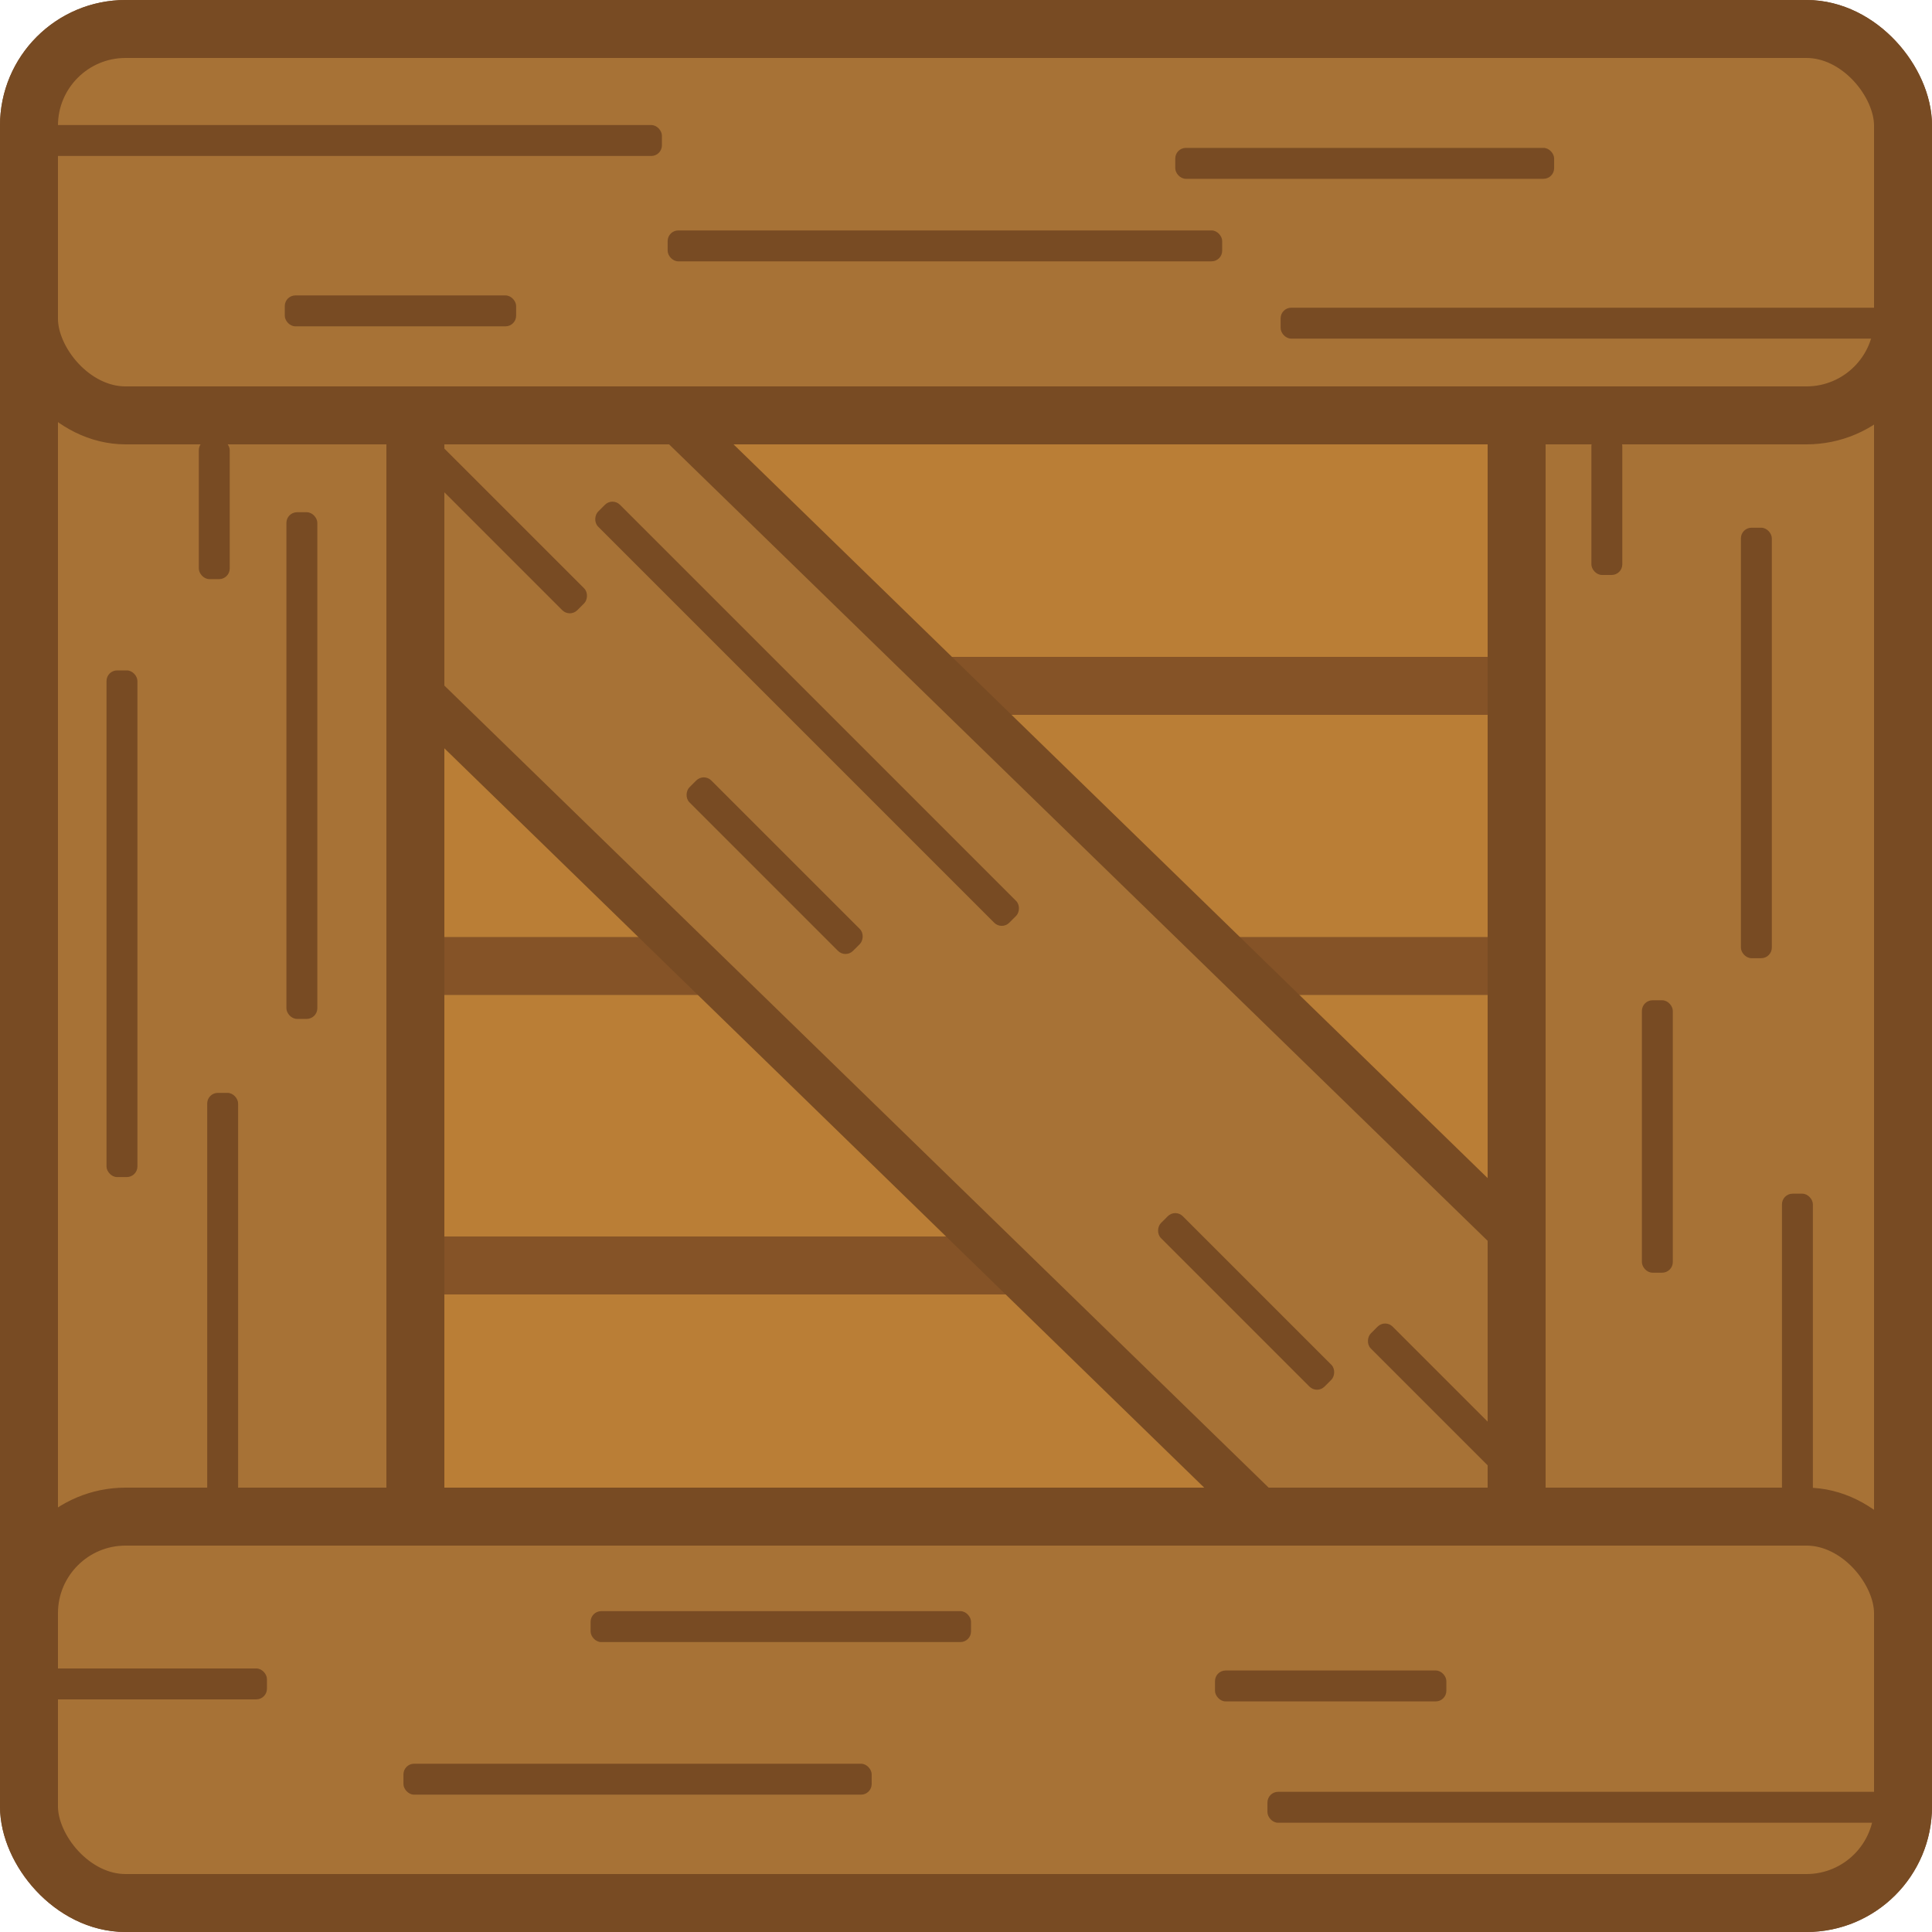 <?xml version="1.0"?>
<svg viewBox="0 0 1000 1000" xmlns="http://www.w3.org/2000/svg" xmlns:svg="http://www.w3.org/2000/svg">
 <!-- Created with SVG-edit - https://github.com/SVG-Edit/svgedit-->
 <g class="layer">
  <title>Layer 1</title>
  <rect fill="#BA7E36" height="1000" id="svg_1" rx="100" ry="100" width="1000" x="0" y="0"/>
  <rect fill="#855327" height="30" id="svg_3" width="1000" x="0" y="340"/>
  <rect fill="#855327" height="30" id="svg_2" width="1000" x="0" y="640"/>
  <rect fill="#855327" height="30" id="svg_4" width="1000" x="0" y="485"/>
  <rect fill="#A77236" height="250" id="svg_7" stroke="#784B23" stroke-width="30" transform="matrix(0.556 0.541 -0.556 0.541 510.438 -42.387)" width="1227.59" x="-133.46" y="384.33"/>
  <rect fill="#A77236" height="970" id="svg_10" rx="50" ry="50" stroke="#784B23" stroke-width="30" transform="matrix(1 0 0 1 0 0)" width="200" x="15" y="15"/>
  <rect fill="#A77236" height="970" id="svg_9" rx="50" ry="50" stroke="#784B23" stroke-width="30" transform="matrix(1 0 0 1 0 0)" width="200" x="785" y="15"/>
  <rect fill="#A77236" height="200" id="svg_8" rx="50" ry="50" stroke="#784B23" stroke-width="30" transform="matrix(1 0 0 1 0 0)" width="970" x="15" y="15"/>
  <rect fill="#A77236" height="200" id="svg_11" rx="50" ry="50" stroke="#784B23" stroke-width="30" transform="matrix(1 0 0 1 0 0)" width="970" x="15" y="785"/>
  <rect fill="#784b23" height="15" id="svg_15" rx="5" ry="5" stroke="#784B23" transform="matrix(1 0 0 1 0 0)" width="118.75" x="18.92" y="864.09"/>
  <rect fill="#784b23" height="15" id="svg_16" rx="5" ry="5" stroke="#784B23" width="195.91" x="306.19" y="834.43"/>
  <rect fill="#784b23" height="15" id="svg_17" rx="5" ry="5" stroke="#784B23" transform="matrix(1 0 0 1 0 0)" width="320" x="656.53" y="927.95"/>
  <rect fill="#784b23" height="15" id="svg_18" rx="5" ry="5" stroke="#784B23" transform="matrix(1 0 0 1 0 0)" width="118.75" x="629.38" y="865.14"/>
  <rect fill="#784b23" height="15" id="svg_21" rx="5" ry="5" stroke="#784B23" transform="matrix(1 0 0 1 0 0) matrix(0.707 0.707 -0.707 0.707 646.199 -277.916)" width="118.75" x="612.71" y="666.28"/>
  <rect fill="#784b23" height="261.25" id="svg_22" rx="5" ry="5" stroke="#784B23" width="15" x="55.63" y="347.5"/>
  <rect fill="#784b23" height="261.25" id="svg_23" rx="5" ry="5" stroke="#784B23" width="15" x="148.75" y="265.63"/>
  <rect fill="#784b23" height="214.89" id="svg_24" rx="5" ry="5" stroke="#784B23" transform="matrix(1 0 0 1 0 0)" width="15" x="107.75" y="566.17"/>
  <rect fill="#784b23" height="71.25" id="svg_25" rx="5" ry="5" stroke="#784B23" transform="matrix(1 0 0 1 0 0)" width="15" x="824.2" y="225.85"/>
  <rect fill="#784b23" height="171.25" id="svg_26" rx="5" ry="5" stroke="#784B23" transform="matrix(1 0 0 1 0 0)" width="15" x="922.84" y="618.35"/>
  <rect fill="#784b23" height="140" id="svg_27" rx="5" ry="5" stroke="#784B23" transform="matrix(1 0 0 1 0 0)" width="15" x="850.34" y="518.24"/>
  <rect fill="#784b23" height="15" id="svg_28" rx="5" ry="5" stroke="#784B23" transform="matrix(1 0 0 1 0 0)" width="321.48" x="20.63" y="65.23"/>
  <rect fill="#784b23" height="15" id="svg_29" rx="5" ry="5" stroke="#784B23" transform="matrix(1 0 0 1 0 0)" width="118.75" x="147.9" y="153.41"/>
  <rect fill="#784b23" height="15" id="svg_30" rx="5" ry="5" stroke="#784B23" width="286.02" x="346.08" y="119.77"/>
  <rect fill="#784b23" height="15" id="svg_31" rx="5" ry="5" stroke="#784B23" width="195.11" x="608.81" y="77.05"/>
  <rect fill="#784b23" height="15" id="svg_32" rx="5" ry="5" stroke="#784B23" transform="matrix(1 0 0 1 0 0)" width="312.39" x="663.35" y="159.77"/>
  <rect fill="#784b23" height="15" id="svg_33" rx="5" ry="5" stroke="#784B23" transform="matrix(1 0 0 1 0 0)" width="241.36" x="209.32" y="913.41"/>
  <rect fill="#784b23" height="221.82" id="svg_34" rx="5" ry="5" stroke="#784B23" transform="matrix(1 0 0 1 0 0)" width="15" x="901.59" y="273.64"/>
  <rect fill="#784b23" height="71.25" id="svg_35" rx="5" ry="5" stroke="#784B23" transform="matrix(1 0 0 1 0 0)" width="15" x="103.41" y="228.01"/>
  <rect fill="#784b23" height="15" id="svg_36" rx="5" ry="5" stroke="#784B23" transform="matrix(1 0 0 1 0 0) matrix(0.707 0.707 -0.707 0.707 646.199 -277.916)" width="300" x="146.26" y="611.88"/>
  <rect fill="#784b23" height="15" id="svg_39" rx="5" ry="5" stroke="#784B23" transform="matrix(0.707 0.707 -0.707 0.707 646.199 -277.916)" width="118.75" x="280.61" y="679.37"/>
  <rect fill="#784b23" height="15" id="svg_40" rx="5" ry="5" stroke="#784B23" transform="matrix(0.707 0.707 -0.707 0.707 646.199 -277.916)" width="118.75" x="54.98" y="655.59"/>
  <rect fill="#784b23" height="15" id="svg_41" rx="5" ry="5" stroke="#784B23" transform="matrix(1 0 0 1 0 0) matrix(0.707 0.707 -0.707 0.707 646.199 -277.916)" width="118.75" x="729.94" y="629.88"/>
 </g>
</svg>